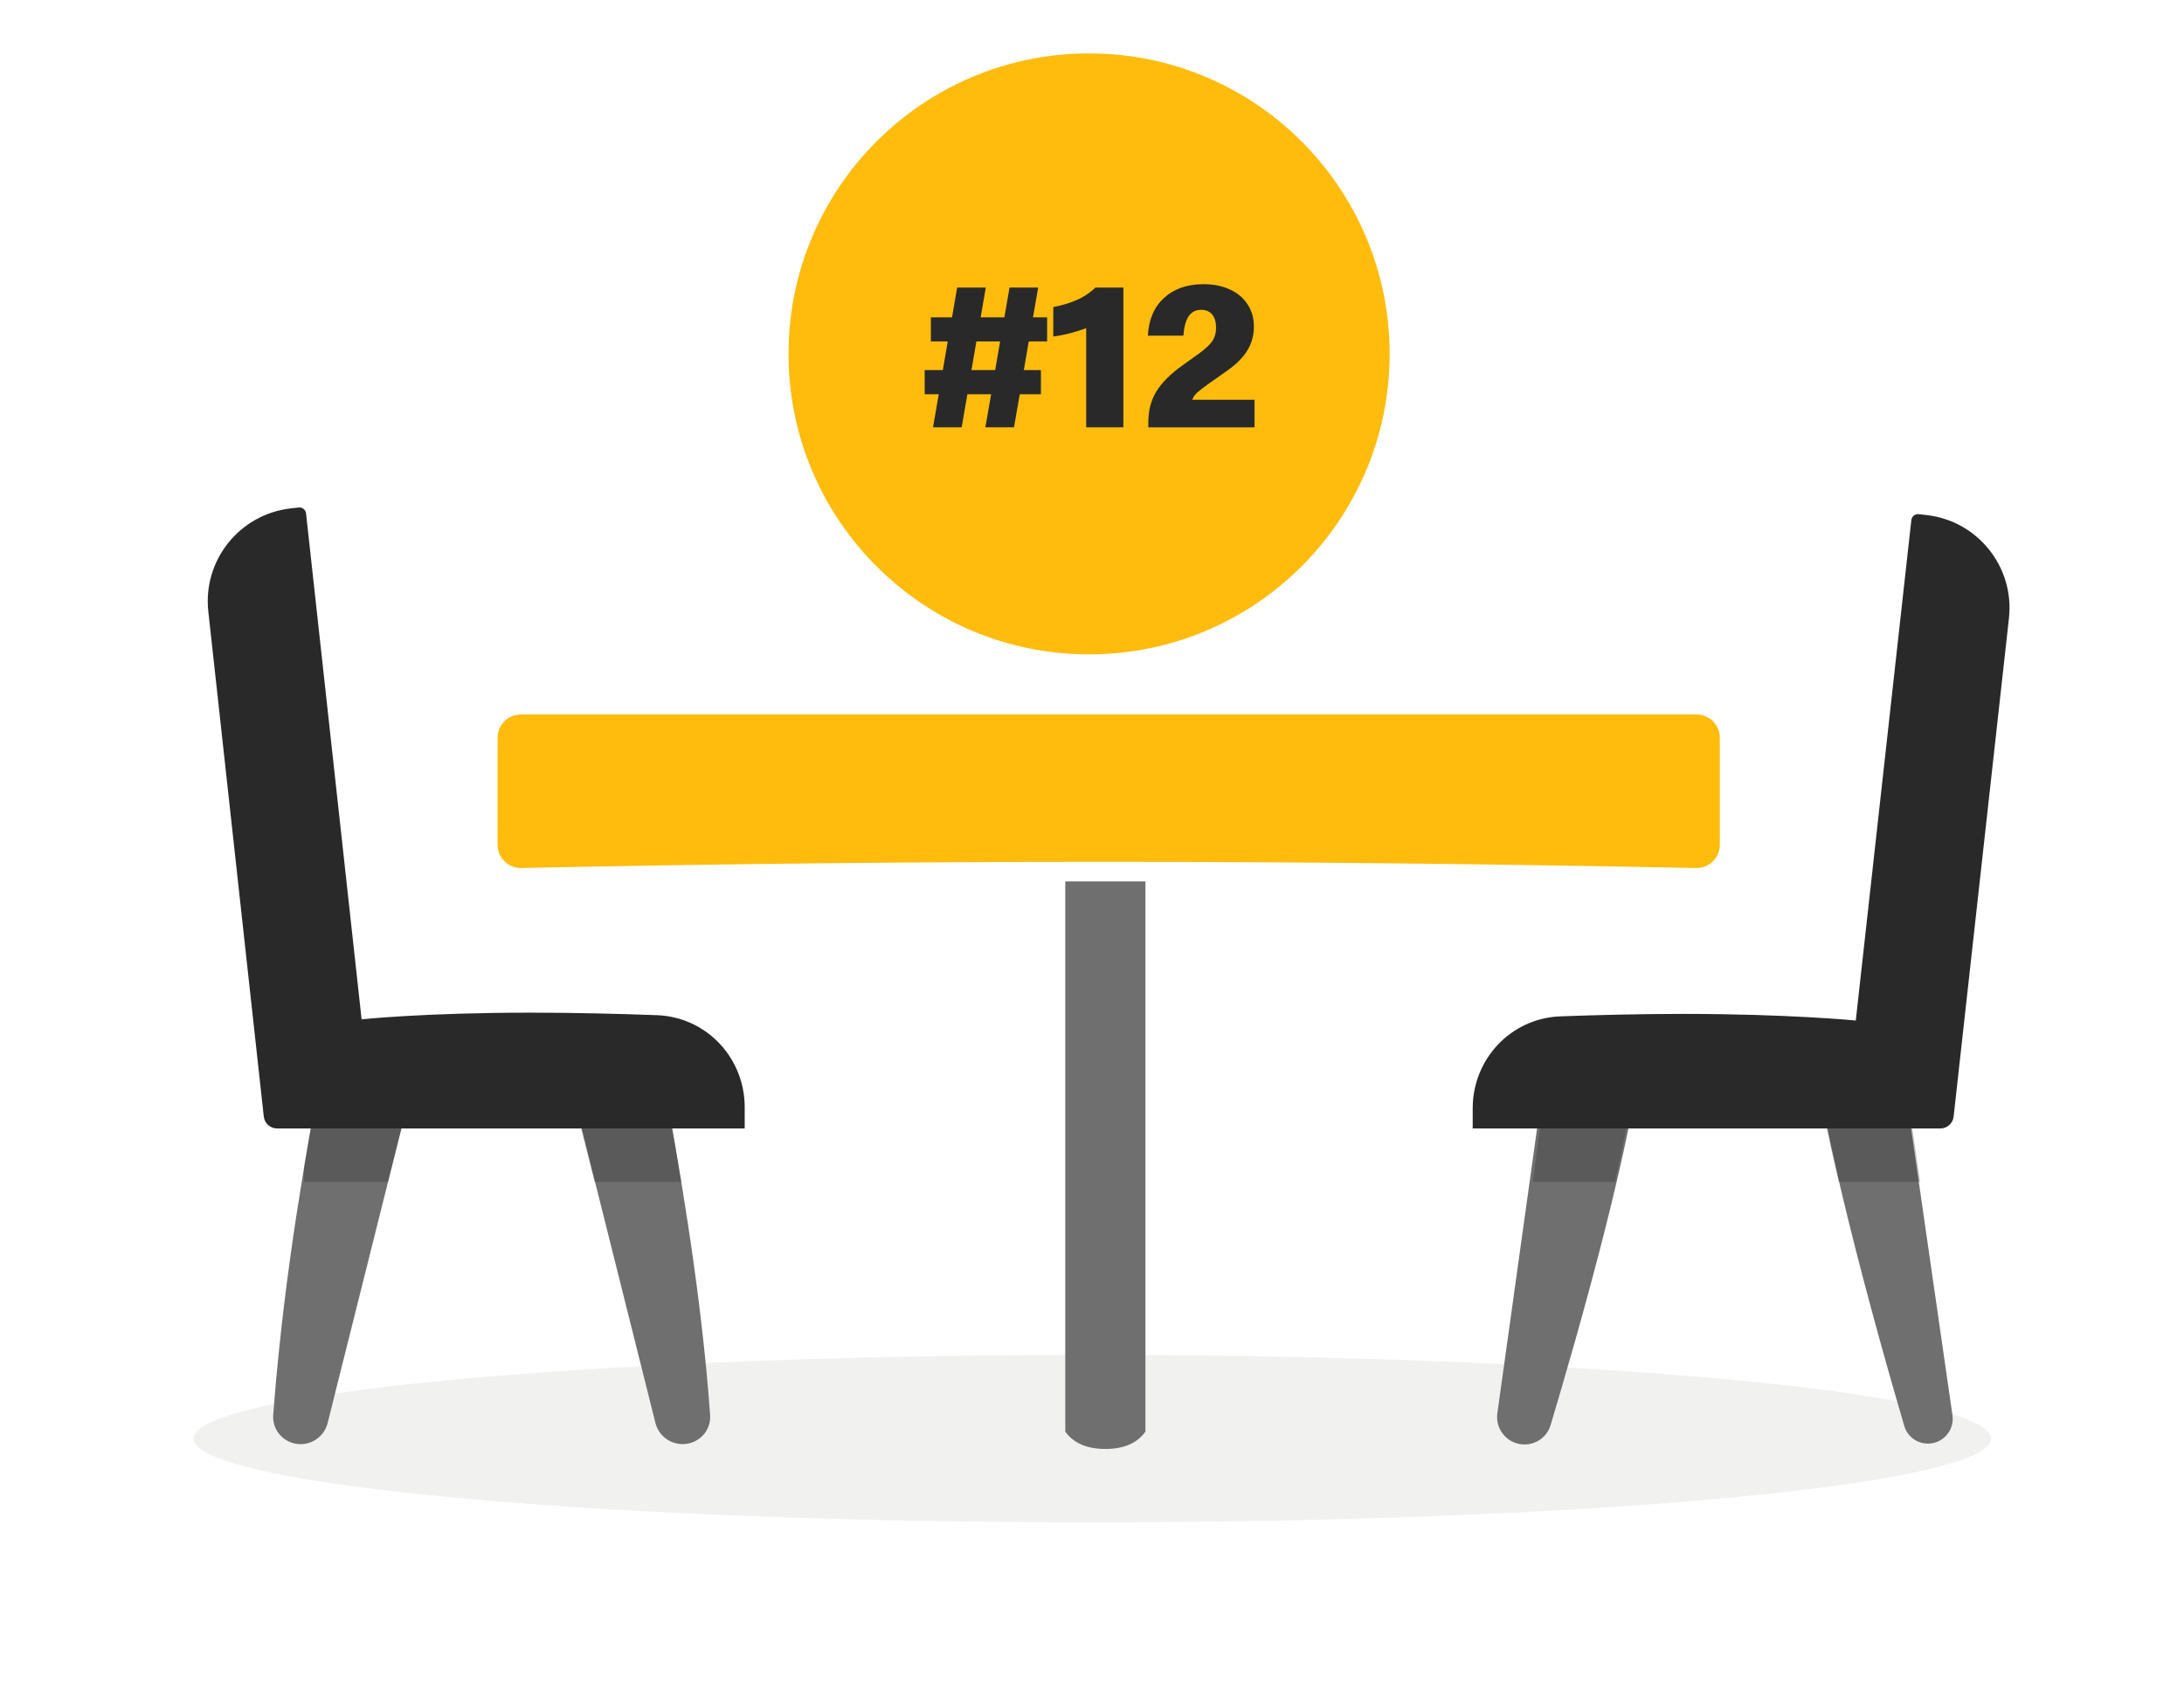 <svg width="327" height="252" viewBox="0 0 327 252" fill="none" xmlns="http://www.w3.org/2000/svg">
<ellipse cx="163.561" cy="215.453" rx="134.561" ry="12.547" fill="#A0A09F" fill-opacity="0.15"/>
<path fill-rule="evenodd" clip-rule="evenodd" d="M164.79 132C167.022 132 169.259 132.002 171.499 132.006L171.5 214.401C170.267 216.134 168.267 217 165.5 217C162.733 217 160.733 216.134 159.5 214.401L159.5 132.005L164.79 132Z" fill="#6F6F6F"/>
<path fill-rule="evenodd" clip-rule="evenodd" d="M77.985 107H254.015C255.94 107 257.5 108.56 257.5 110.485V126.515C257.5 128.376 256.042 129.896 254.206 129.995L253.944 129.999C223.679 129.38 194.031 129.07 165 129.07C136.02 129.07 107.039 129.379 78.059 129.996C76.135 130.037 74.542 128.51 74.501 126.586L74.5 110.485C74.5 108.56 76.06 107 77.985 107Z" fill="#FFBC0D"/>
<path d="M48.963 156.003L62.692 158.671L49.052 213.127C48.514 215.274 46.39 216.626 44.217 216.203C42.18 215.807 40.751 213.977 40.906 211.907C41.249 207.322 42.009 198.705 43.494 188.059C45.729 172.031 48.963 156.003 48.963 156.003Z" fill="#6F6F6F"/>
<path opacity="0.3" d="M60.104 169L58.1 177L45.5 177L45.5 174.88C45.824 172.92 46.158 170.961 46.504 169.001L60.104 169Z" fill="#292929"/>
<path d="M98.235 156.001L84.499 158.671L98.133 213.097C98.675 215.261 100.816 216.623 103.006 216.197C105.035 215.803 106.466 213.995 106.322 211.933C106.028 207.701 105.349 199.861 103.86 189.182C101.547 172.592 98.235 156.001 98.235 156.001Z" fill="#6F6F6F"/>
<path opacity="0.3" d="M100.644 169C101.116 171.667 101.568 174.333 102 177L89.012 176.999L87 169L100.644 169Z" fill="#292929"/>
<path d="M54.142 152.66C54.142 152.66 63.469 151.659 79.479 151.659C86.164 151.659 92.848 151.833 98.368 152.037C105.755 152.309 111.5 158.419 111.5 165.812V169H41.483C40.462 169 39.606 168.232 39.495 167.218L31.19 91.579C30.348 83.907 35.873 77.001 43.542 76.139L44.717 76.007C45.267 75.945 45.762 76.341 45.823 76.891L54.142 152.66Z" fill="#292929"/>
<path d="M284.262 156L271.753 158.431C271.753 158.431 272.468 165.337 276.676 182.481C279.784 195.143 283.427 207.808 285.119 213.563C285.657 215.392 287.495 216.495 289.366 216.131C291.311 215.753 292.617 213.914 292.334 211.953L288.062 182.338L284.262 156Z" fill="#6F6F6F"/>
<path opacity="0.3" d="M286.324 169.001L287.5 177L275.313 177C274.61 174.048 274.005 171.381 273.5 169L286.324 169.001Z" fill="#292929"/>
<path d="M231.949 156L245.692 158.671C245.692 158.671 244.726 166.517 240.514 183.33C237.47 195.481 233.903 207.633 232.159 213.437C231.556 215.443 229.532 216.653 227.475 216.253C225.333 215.837 223.891 213.817 224.192 211.656L231.949 156Z" fill="#6F6F6F"/>
<path opacity="0.3" d="M241.806 176.999L229.5 177L230.55 169.001L243.5 169C243.023 171.41 242.458 174.076 241.806 176.999Z" fill="#292929"/>
<path d="M277.858 152.836C277.858 152.836 267.782 151.845 252.021 151.845C245.523 151.845 239.024 152.014 233.63 152.212C226.244 152.483 220.5 158.593 220.5 165.984V169H290.52C291.539 169 292.395 168.234 292.507 167.221L300.79 92.592C301.643 84.908 296.107 77.988 288.423 77.133L287.281 77.006C286.732 76.945 286.237 77.341 286.177 77.89L277.858 152.836Z" fill="#292929"/>
<circle cx="163.062" cy="53" r="45" fill="#FFBC0D"/>
<path d="M171.931 64.001V63.297C171.931 61.505 172.326 59.958 173.115 58.657C173.926 57.334 175.206 56.043 176.955 54.785L179.547 52.928C180.465 52.267 181.115 51.659 181.499 51.105C181.883 50.529 182.075 49.867 182.075 49.12C182.075 48.246 181.883 47.574 181.499 47.105C181.115 46.635 180.561 46.401 179.835 46.401C179.025 46.401 178.406 46.721 177.979 47.361C177.553 47.979 177.286 48.95 177.179 50.273H171.867C171.995 47.84 172.806 45.953 174.299 44.608C175.793 43.243 177.755 42.56 180.187 42.56C181.702 42.56 183.025 42.827 184.155 43.361C185.286 43.873 186.161 44.608 186.779 45.569C187.419 46.507 187.739 47.617 187.739 48.897C187.739 50.219 187.419 51.403 186.779 52.449C186.161 53.494 185.158 54.507 183.771 55.489L180.827 57.569C180.145 58.059 179.611 58.475 179.227 58.816C178.865 59.158 178.63 59.51 178.523 59.873H187.835V64.001H171.931Z" fill="#292929"/>
<path d="M157.703 50.4V45.984C158.876 45.771 159.996 45.44 161.063 44.992C162.151 44.544 163.132 43.904 164.007 43.072H168.199V64H162.631V49.152C161.82 49.451 160.999 49.707 160.167 49.92C159.335 50.134 158.514 50.294 157.703 50.4Z" fill="#292929"/>
<path d="M139.693 64L140.557 59.04H138.445V55.424H141.165L141.901 51.136H139.373V47.52H142.541L143.309 43.072H147.597L146.829 47.52H150.381L151.149 43.072H155.437L154.669 47.52H156.781V51.136H154.029L153.293 55.424H155.853V59.04H152.685L151.821 64H147.533L148.397 59.04H144.845L143.981 64H139.693ZM145.453 55.424H149.005L149.741 51.136H146.189L145.453 55.424Z" fill="#292929"/>
</svg>
